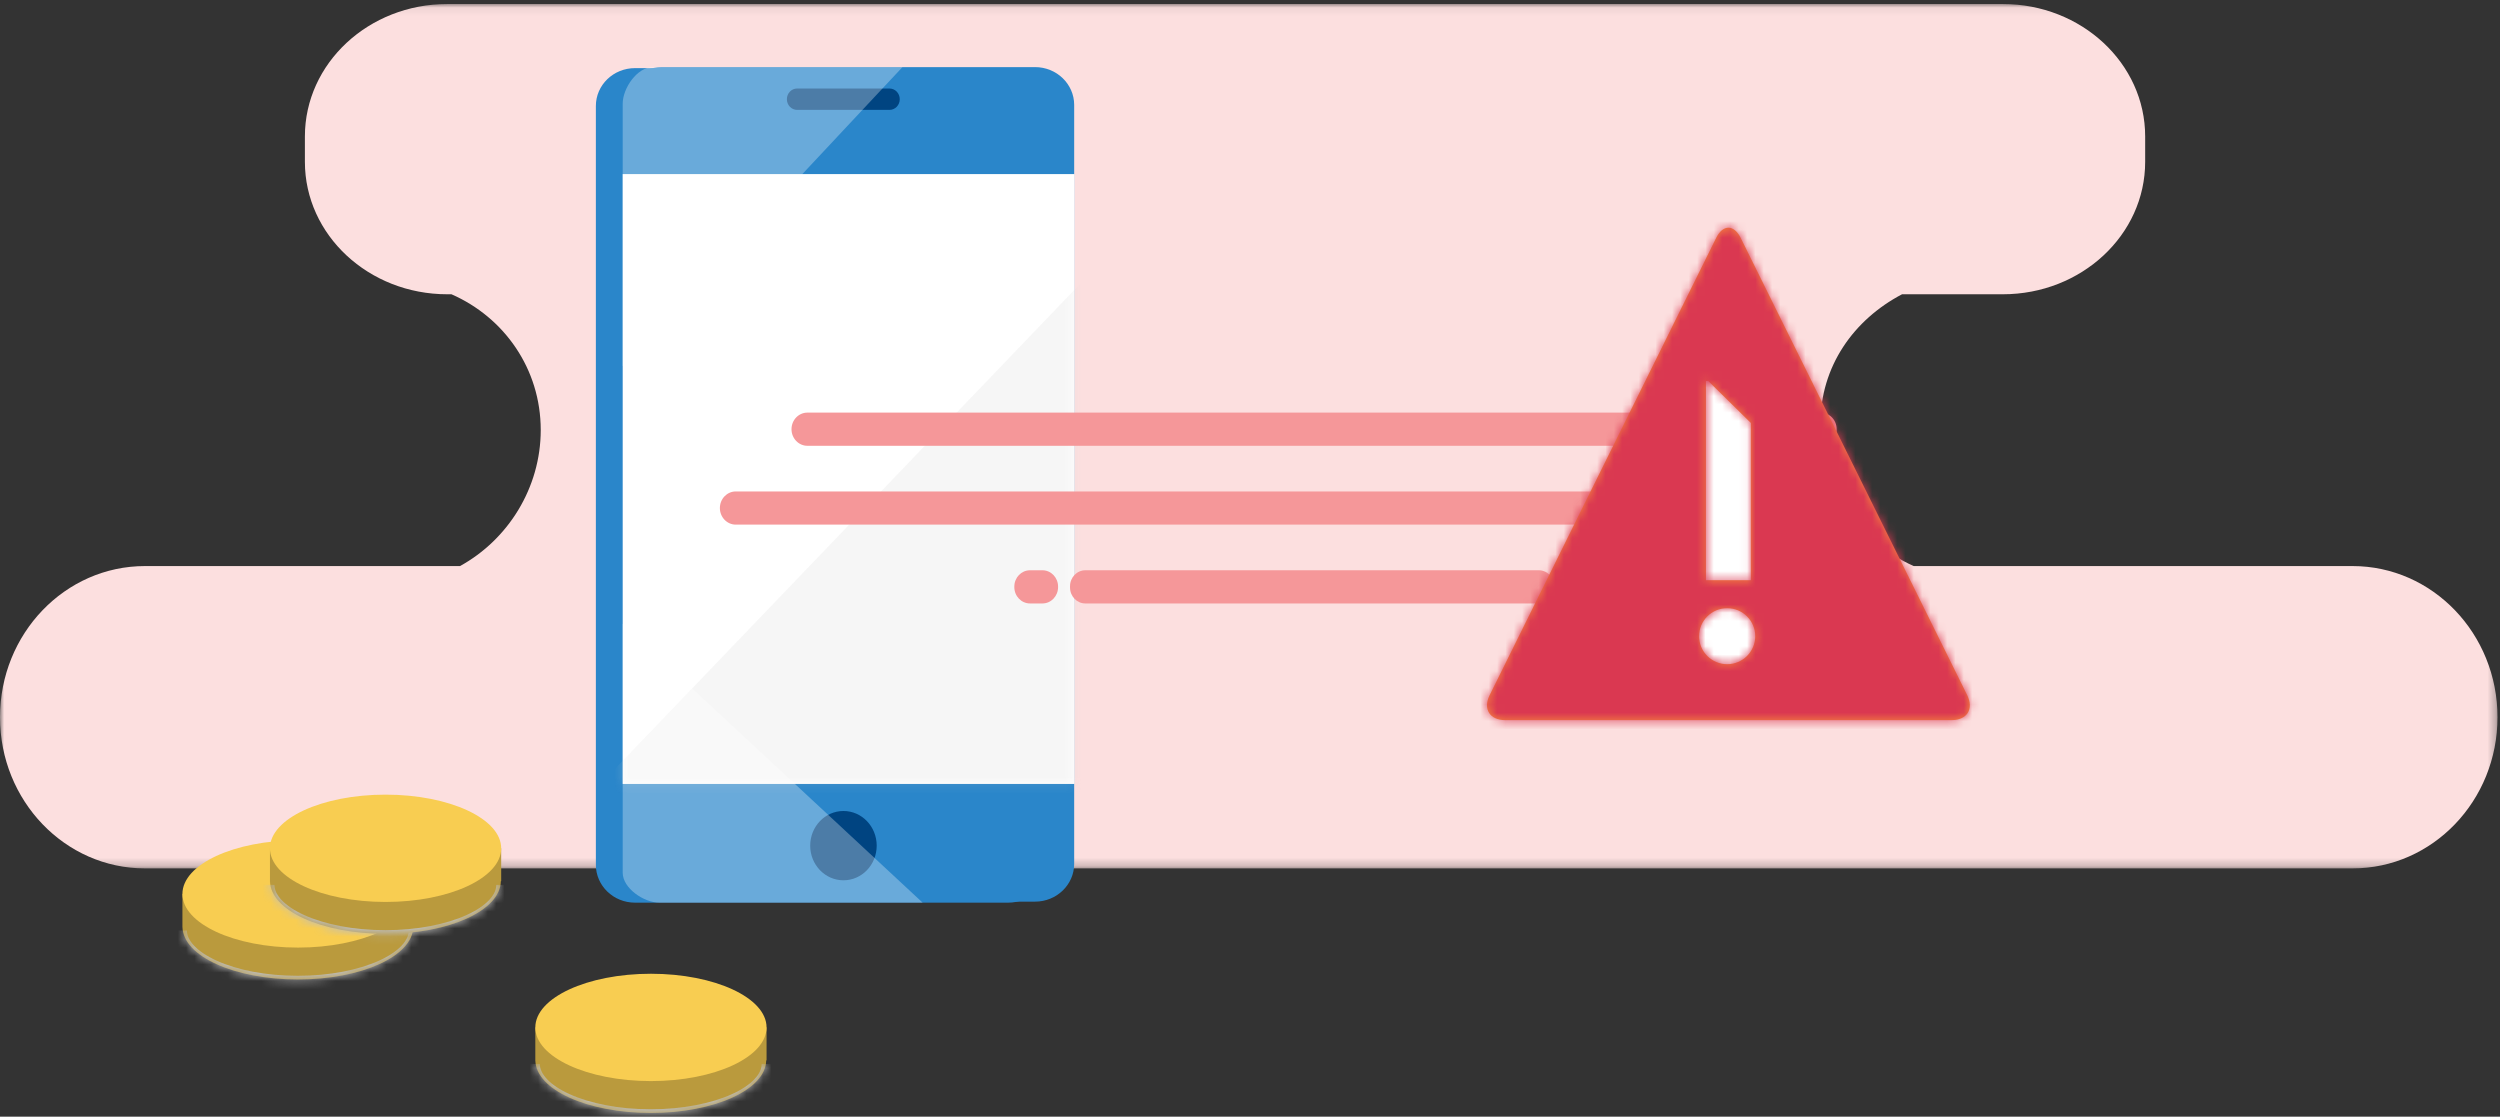 <?xml version="1.0" encoding="UTF-8"?>
<svg width="300px" height="134px" viewBox="0 0 300 134" version="1.1" xmlns="http://www.w3.org/2000/svg" xmlns:xlink="http://www.w3.org/1999/xlink">
    <rect x="0" y="0" width="300" height="134" fill="#333333" stroke="none"/>
    <!-- Generator: Sketch 47 (45396) - http://www.bohemiancoding.com/sketch -->
    <title>Page 1</title>
    <desc>Created with Sketch.</desc>
    <defs>
        <polygon id="path-1" points="0 51.926 0 0.063 299.7 0.063 299.7 51.926 299.7 103.788 0 103.788 0 51.926"></polygon>
        <polygon id="path-3" points="0.452 73.335 54.664 73.335 54.664 0.151 0.452 0.151"></polygon>
        <path d="M27.714,0.442 C27.176,3.765 21.198,6.322 13.9,6.322 C6.603,6.322 0.626,3.765 0.088,0.442 L27.714,0.442 L27.714,0.442 Z" id="path-5"></path>
        <path d="M27.83,0.011 C27.291,3.334 21.313,5.89 14.016,5.89 C6.718,5.89 0.741,3.334 0.203,0.011 L27.83,0.011 L27.83,0.011 Z" id="path-7"></path>
        <path d="M28.025,0.289 C27.486,3.611 21.509,6.168 14.211,6.168 C6.913,6.168 0.936,3.611 0.398,0.289 L28.025,0.289 L28.025,0.289 Z" id="path-9"></path>
        <path d="M27.776,1.531 C28.183,0.705 28.719,0.293 29.255,0.293 C29.788,0.293 30.326,0.705 30.734,1.531 L57.913,56.399 C58.727,58.047 57.895,59.386 56.042,59.386 L2.466,59.386 C0.619,59.386 -0.223,58.049 0.597,56.399 L27.776,1.531 Z M26.559,18.693 L26.559,42.595 L31.949,42.595 L31.949,23.73 L26.835,18.693 L26.559,18.693 Z M25.735,49.31 C25.735,51.167 27.244,52.672 29.104,52.672 C30.964,52.672 32.473,51.167 32.473,49.31 C32.473,47.456 30.964,45.953 29.104,45.953 C27.244,45.953 25.735,47.456 25.735,49.31 Z" id="path-11"></path>
    </defs>
    <g id="Symbols" stroke="none" stroke-width="1" fill="none" fill-rule="evenodd">
        <g id="Illustration/Error/amount">
            <g id="Page-1">
                <g id="Group-10" transform="translate(0, 0.42)">
                    <g id="Group-3">
                        <mask id="mask-2" fill="white">
                            <use xlink:href="#path-1"></use>
                        </mask>
                        <g id="Clip-2"></g>
                        <path d="M282.303,67.508 L229.644,67.508 C223.099,64.597 218.45,57.928 218.45,50.458 L218.45,50.456 C218.45,43.521 222.457,37.935 228.244,34.893 L240.334,34.893 C249.77,34.893 257.42,27.777 257.42,19 L257.42,15.956 C257.42,7.178 249.77,0.063 240.334,0.063 L53.674,0.063 C44.238,0.063 36.588,7.178 36.588,15.956 L36.588,19 C36.588,27.777 44.238,34.893 53.674,34.893 L54.177,34.893 C60.494,37.66 64.888,43.839 64.888,51.181 L64.888,51.183 C64.888,58.122 60.964,64.339 55.201,67.508 L17.397,67.508 C7.789,67.508 0,75.629 0,85.647 L0,85.649 C0,95.667 7.789,103.788 17.397,103.788 L282.303,103.788 C291.911,103.788 299.7,95.667 299.7,85.649 L299.7,85.647 C299.7,75.629 291.911,67.508 282.303,67.508" id="Fill-1" fill="#FCDFDF" mask="url(#mask-2)"></path>
                    </g>
                    <path d="M125.683,103.36 C125.683,105.868 123.579,107.899 120.982,107.899 L76.204,107.899 C73.608,107.899 71.504,105.868 71.504,103.36 L71.504,12.291 C71.504,9.784 73.608,7.754 76.204,7.754 L120.982,7.754 C123.579,7.754 125.683,9.784 125.683,12.291 L125.683,103.36 Z" id="Fill-4" fill="#2A86CA"></path>
                    <path d="M128.902,103.236 C128.902,105.745 126.798,107.778 124.202,107.778 L79.423,107.778 C76.828,107.778 74.724,105.745 74.724,103.236 L74.724,12.173 C74.724,9.666 76.828,7.632 79.423,7.632 L124.202,7.632 C126.798,7.632 128.902,9.666 128.902,12.173 L128.902,103.236 Z" id="Fill-6" fill="#2A86CA"></path>
                    <polygon id="Fill-8" fill="#FFFFFF" points="74.723 93.654 128.936 93.654 128.936 20.471 74.723 20.471"></polygon>
                </g>
                <g id="Group-13" transform="translate(74.272, 20.741)">
                    <mask id="mask-4" fill="white">
                        <use xlink:href="#path-3"></use>
                    </mask>
                    <g id="Clip-12"></g>
                    <polygon id="Fill-11" fill-opacity="0.2" fill="#D3D3D3" mask="url(#mask-4)" points="-10.003 81.458 69.407 -1.342 69.407 81.962"></polygon>
                </g>
                <g id="Group-24" transform="translate(21.845, 7.678)">
                    <path d="M83.359,93.802 C83.359,96.098 81.572,97.957 79.371,97.957 C77.168,97.957 75.379,96.098 75.379,93.802 C75.379,91.501 77.168,89.641 79.371,89.641 C81.572,89.641 83.359,91.501 83.359,93.802" id="Fill-14" fill="#004481"></path>
                    <path d="M86.126,4.227 C86.126,4.936 85.575,5.51 84.894,5.51 L73.812,5.51 C73.131,5.51 72.581,4.936 72.581,4.227 C72.581,3.517 73.131,2.943 73.812,2.943 L84.894,2.943 C85.575,2.943 86.126,3.517 86.126,4.227" id="Fill-16" fill="#004481"></path>
                    <path d="M86.452,0.375 L56.487,0.375 C54.618,0.375 52.879,2.901 52.879,4.77 L52.879,36.247 L86.452,0.375 Z" id="Fill-18" fill-opacity="0.3" fill="#FFFFFF"></path>
                    <path d="M52.879,67.181 L52.879,97.046 C52.879,98.908 55.413,100.642 57.289,100.642 L88.871,100.642 L52.879,67.181 Z" id="Fill-20" fill-opacity="0.3" fill="#FFFFFF"></path>
                    <path d="M27.794,99.594 L0.045,99.594 L0.045,103.925 L0.049,103.543 C0.11,107.075 6.286,109.859 13.9,109.859 C21.515,109.859 27.691,107.075 27.753,103.543 L27.794,103.543 L27.794,99.594 Z" id="Fill-22" fill="#BA9A3D"></path>
                </g>
                <g id="Group-37" transform="translate(21.359, 111.215)">
                    <g id="Group-27" transform="translate(0.485, 0)">
                        <mask id="mask-6" fill="white">
                            <use xlink:href="#path-5"></use>
                        </mask>
                        <g id="Clip-26"></g>
                        <path d="M28.206,0.442 C28.206,3.998 21.799,6.881 13.896,6.881 C5.993,6.881 -0.414,3.998 -0.414,0.442" id="Stroke-25" stroke="#BDBDBD" stroke-width="2" mask="url(#mask-6)"></path>
                    </g>
                </g>
                <g id="Group-42" transform="translate(21.845, 100.571)">
                    <path d="M27.794,6.701 C27.794,10.257 21.58,13.14 13.919,13.14 C6.257,13.14 0.045,10.257 0.045,6.701 C0.045,3.144 6.257,0.261 13.919,0.261 C21.58,0.261 27.794,3.144 27.794,6.701" id="Fill-38" fill="#F8CD51"></path>
                    <path d="M70.142,22.72 L42.393,22.72 L42.393,27.051 L42.397,26.669 C42.458,30.201 48.635,32.984 56.249,32.984 C63.863,32.984 70.04,30.201 70.102,26.669 L70.142,26.669 L70.142,22.72 Z" id="Fill-40" fill="#BA9A3D"></path>
                </g>
                <g id="Group-49" transform="translate(64.078, 127.664)">
                    <g id="Group-45">
                        <mask id="mask-8" fill="white">
                            <use xlink:href="#path-7"></use>
                        </mask>
                        <g id="Clip-44"></g>
                        <path d="M28.321,0.011 C28.321,3.567 21.914,6.45 14.011,6.45 C6.108,6.45 -0.299,3.567 -0.299,0.011" id="Stroke-43" stroke="#BDBDBD" stroke-width="2" mask="url(#mask-8)"></path>
                    </g>
                </g>
                <g id="Group-54" transform="translate(32.039, 101.538)">
                    <path d="M59.948,21.752 C59.948,25.308 53.734,28.192 46.073,28.192 C38.411,28.192 32.199,25.308 32.199,21.752 C32.199,18.195 38.411,15.312 46.073,15.312 C53.734,15.312 59.948,18.195 59.948,21.752" id="Fill-50" fill="#F8CD51"></path>
                    <path d="M28.104,0.259 L0.356,0.259 L0.356,4.589 L0.36,4.207 C0.421,7.739 6.597,10.523 14.211,10.523 C21.825,10.523 28.002,7.739 28.064,4.207 L28.104,4.207 L28.104,0.259 Z" id="Fill-52" fill="#BA9A3D"></path>
                </g>
                <g id="Group-70" transform="translate(31.553, 105.893)">
                    <g id="Group-57" transform="translate(0.485, 0)">
                        <mask id="mask-10" fill="white">
                            <use xlink:href="#path-9"></use>
                        </mask>
                        <g id="Clip-56"></g>
                        <path d="M28.517,0.289 C28.517,3.845 22.11,6.728 14.206,6.728 C6.303,6.728 -0.103,3.845 -0.103,0.289" id="Stroke-55" stroke="#BDBDBD" stroke-width="2" mask="url(#mask-10)"></path>
                    </g>
                </g>
                <g id="Group-85" transform="translate(32, 26.42)">
                    <path d="M28.143,75.376 C28.143,78.932 21.929,81.815 14.269,81.815 C6.607,81.815 0.394,78.932 0.394,75.376 C0.394,71.819 6.607,68.936 14.269,68.936 C21.929,68.936 28.143,71.819 28.143,75.376 Z" id="Fill-71" fill="#F8CD51"></path>
                    <g id="Group-81" transform="translate(53.922, 22.866)" fill="#F59799">
                        <path d="M100.573,21.212 C100.573,22.271 99.751,23.129 98.735,23.129 L44.32,23.129 C43.304,23.129 42.481,22.271 42.481,21.212 L42.481,21.062 C42.481,20.005 43.304,19.146 44.32,19.146 L98.735,19.146 C99.751,19.146 100.573,20.005 100.573,21.062 L100.573,21.212 Z" id="Fill-73"></path>
                        <path d="M132.564,4.21 L10.969,4.21 C9.913,4.21 9.059,3.319 9.059,2.218 C9.059,1.119 9.913,0.227 10.969,0.227 L132.564,0.227 C133.619,0.227 134.475,1.119 134.475,2.218 C134.475,3.319 133.619,4.21 132.564,4.21 Z" id="Fill-75"></path>
                        <path d="M125.879,11.678 C125.879,12.778 125.024,13.67 123.97,13.67 L2.374,13.67 C1.319,13.67 0.464,12.778 0.464,11.678 C0.464,10.578 1.319,9.687 2.374,9.687 L123.97,9.687 C125.024,9.687 125.879,10.578 125.879,11.678" id="Fill-77"></path>
                        <path d="M41.048,21.167 C41.048,22.25 40.207,23.129 39.168,23.129 L37.678,23.129 C36.64,23.129 35.797,22.25 35.797,21.167 L35.797,21.107 C35.797,20.024 36.64,19.146 37.678,19.146 L39.168,19.146 C40.207,19.146 41.048,20.024 41.048,21.107 L41.048,21.167 Z" id="Fill-79"></path>
                    </g>
                    <polygon id="Fill-82" fill="#FFFFFF" points="169.058 54.79 184.415 54.79 184.415 18.148 169.058 18.148"></polygon>
                    <path d="M173.932,2.141 L146.752,57.008 C145.932,58.659 146.775,59.996 148.621,59.996 L202.197,59.996 C204.05,59.996 204.882,58.657 204.068,57.008 L176.89,2.141 C176.481,1.315 175.944,0.903 175.41,0.903 C174.874,0.903 174.338,1.315 173.932,2.141 L173.932,2.141 Z M172.714,19.303 L172.991,19.303 L178.105,24.34 L178.105,43.205 L172.714,43.205 L172.714,19.303 Z M171.891,49.92 C171.891,48.066 173.399,46.564 175.259,46.564 C177.119,46.564 178.628,48.066 178.628,49.92 C178.628,51.777 177.119,53.282 175.259,53.282 C173.399,53.282 171.891,51.777 171.891,49.92 L171.891,49.92 Z" id="Fill-84" fill="#F7893B"></path>
                </g>
                <g id="Group-88" transform="translate(178.155, 27.03)">
                    <mask id="mask-12" fill="white">
                        <use xlink:href="#path-11"></use>
                    </mask>
                    <g id="Clip-87"></g>
                    <polygon id="Fill-86" fill="#DA3851" mask="url(#mask-12)" points="-1.064 60.726 59.574 60.726 59.574 -1.05 -1.064 -1.05"></polygon>
                </g>
            </g>
        </g>
    </g>
</svg>